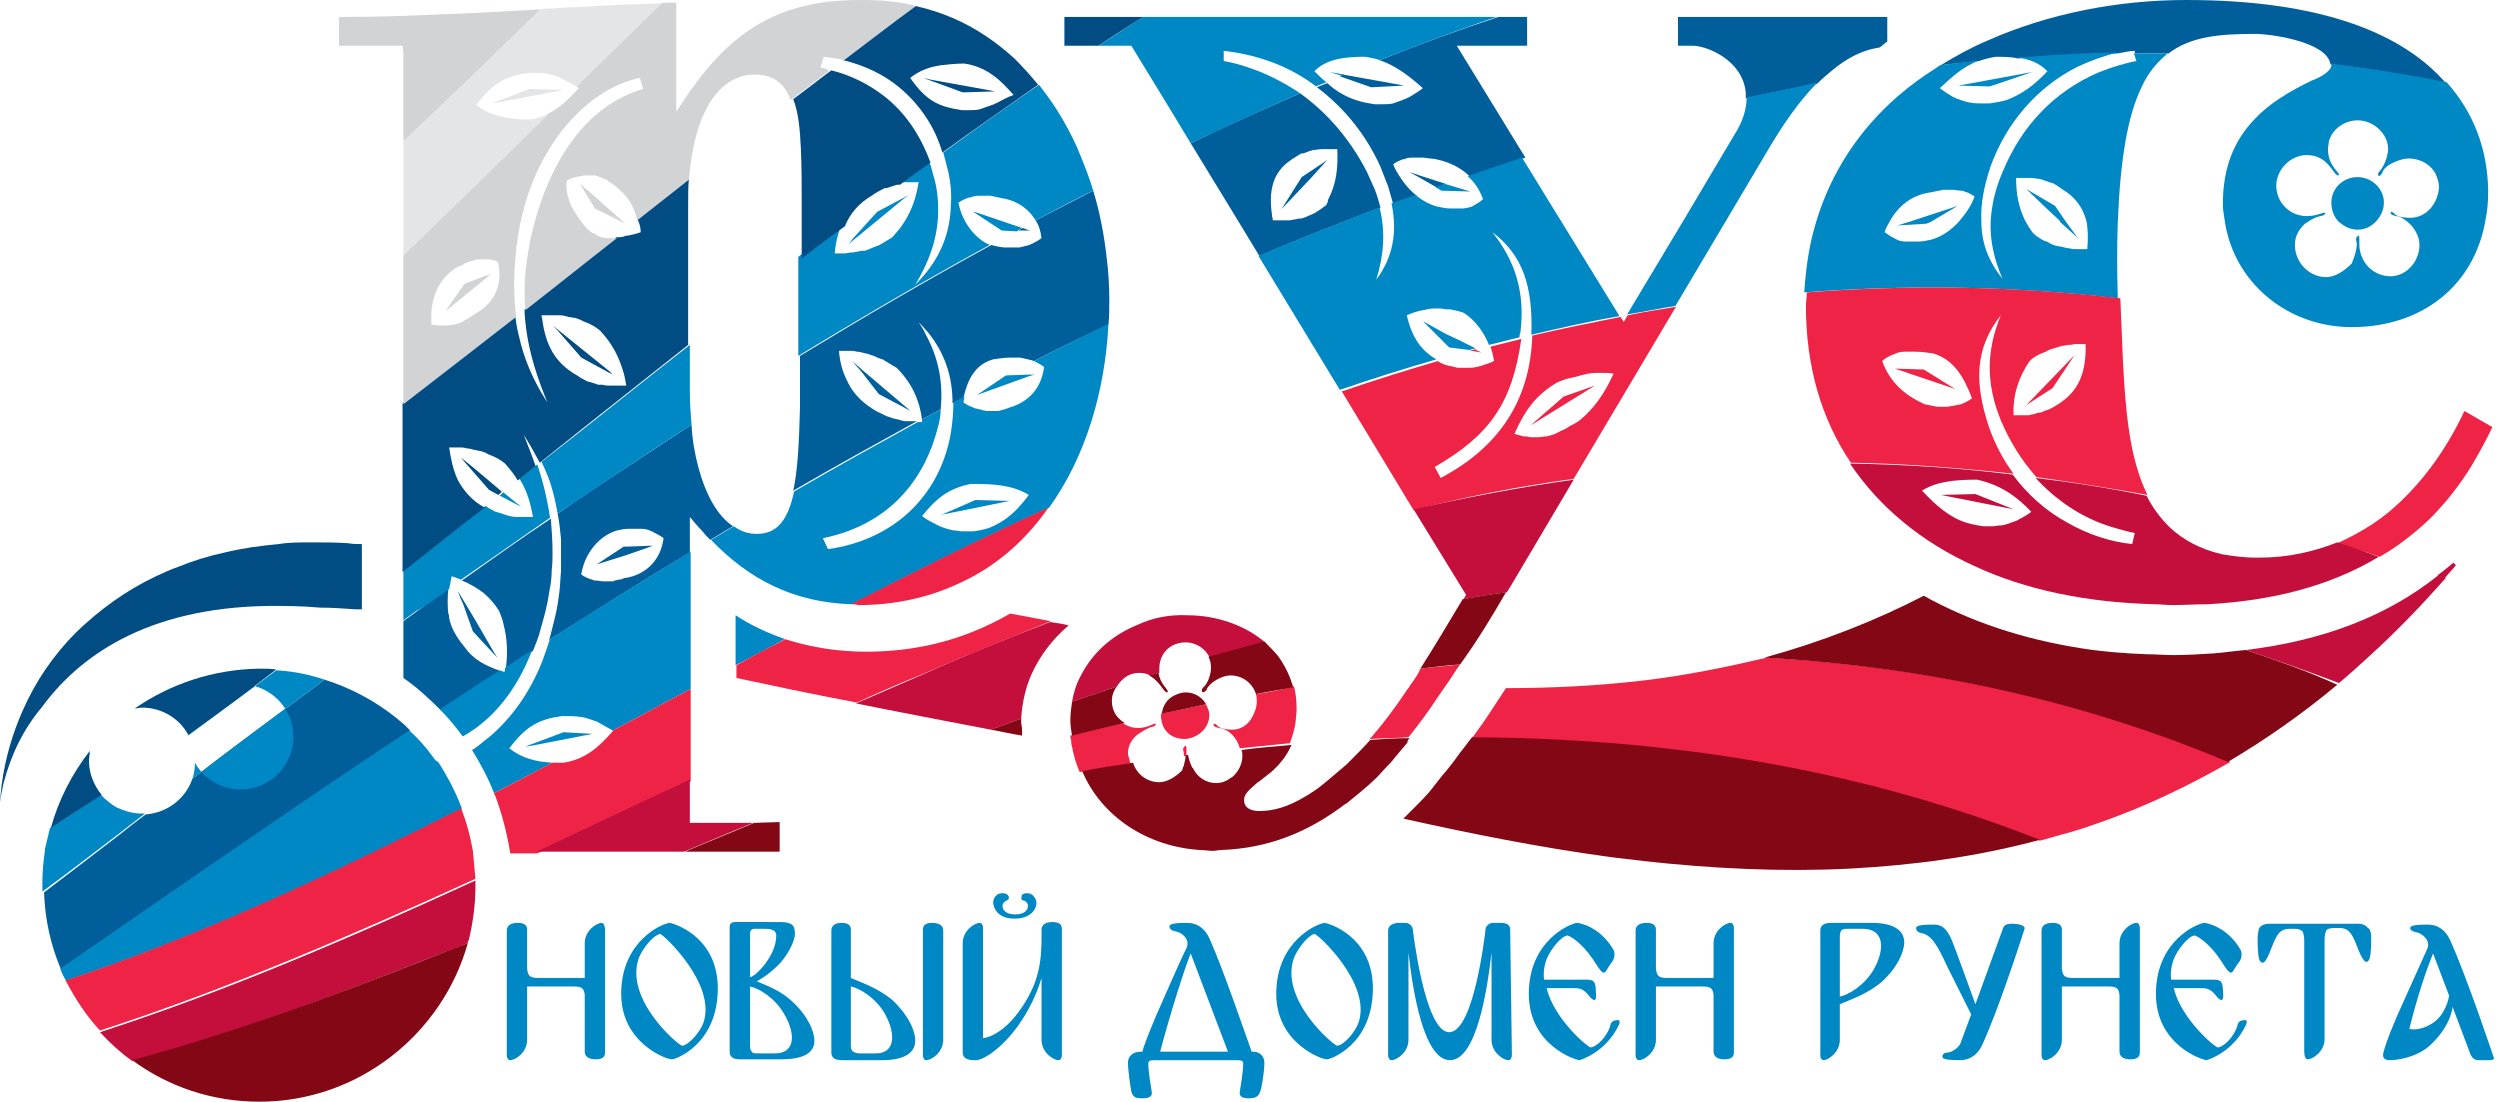 <svg baseProfile="basic" xmlns="http://www.w3.org/2000/svg" width="295" height="130" viewBox="0 0 295 130"><path fill="#0088C5" d="M71.4 124.2c0 .5-.3.8-1.1.8s-1.3-.3-1.3-.9v-6.7c-.1-1-.6-1-1.6-1h-5.2v6.3c0 1.5-1.4 2.4-2 2.4-.5 0-.4-.9-.4-.9v-14.4c0-.6.5-.9 1.3-.9s1.1.3 1.1.8v4.6c.1 1.1.6 1.1 1.6 1.1H69v-4.1c0-1.5 1.4-2.4 2-2.4.4 0 .4.9.4.9v14.4zM75.4 113c-1.8 4.9 4.7 10.4 5.1 10.4.8-.1 2.1-1.6 2.5-2.7 1.6-4.6-4.8-10.5-5.1-10.5-.9.2-2.1 1.8-2.5 2.8m-2.1 4.1c.1-6.1 4.8-8.1 5.7-8.2.3 0 5.8 1.5 5.7 7.9-.1 6.5-5 8.2-5.4 8.2-.4.1-6.1-1.8-6-7.9M92.5 119.6c-1.1-1.9-3-3-4-3.2v7c0 .4.1.6.3.8.1.1.4.1.8.1h1.7c2.5.1 2.7-2.2 1.2-4.7m-4-4.3c.6 0 3.1-2.5 3.1-4.9 0-.9-1.1-.8-2-.8H89c-.3 0-.5.2-.5.6v5.1zm7.6 7.5c0 1.5-1.4 2.2-3.9 2.2h-4.9c-.8 0-1.2-.3-1.2-.9v-14.7c0-.4.2-.6.7-.6H92c1.5 0 1.8.4 1.8 1.4 0 .6-.5 2-1.7 3.4-1.4 1.5-2.8 2.2-2.8 2.2 1.2.5 2.8 1.1 4.1 2.3 1.9 1.7 2.7 3.6 2.7 4.7M108.9 124.2s-.1.9.4.9c.6 0 2-.9 2-2.4v-12.9c0-.6-.5-.9-1.3-.9s-1.1.3-1.1.8v14.5zm-4.5-4.6c-1.1-1.9-3-3-4-3.2v7c0 .4.1.6.3.7.1.1.4.2.8.2h1.7c2.4.1 2.6-2.2 1.2-4.7m3.6 3.2c0 1.5-1.4 2.3-3.9 2.3h-4.8c-.8 0-1.2-.3-1.2-.9v-14.4c0-.6.5-.9 1.2-.9.8 0 1.1.3 1.1.8v5.7c1.4.6 3.2 1.2 4.9 2.6 1.9 1.8 2.7 3.6 2.7 4.8M117.2 106.5c0-.4.2-.8.6-1 .2-.1.4-.1.5-.1.1 0 .4 0 .6.2.2.2.2.5 0 .6l-.2.1c-.2.1-.4.3-.4.6s.2 1 1.5 1 1.5-.7 1.5-1c0-.3-.2-.5-.4-.6l-.3-.1c-.1 0-.1-.4 0-.6.2-.2.5-.2.6-.2.3 0 .6.1.8.4.2.2.3.5.3.8 0 .5-.5 1.8-2.6 1.8s-2.5-1.4-2.5-1.9m8.1 17.7s.1.9-.4.9c-.6 0-2-.9-2-2.4v-7.3c-.2.6-.8 2.8-2.6 5.4-2 2.9-4.3 4.3-5.1 4.3h-.3c-.8 0-1.3-.3-1.3-.9v-12.9c0-1.5 1.4-2.4 2-2.4.5 0 .4.9.4.9v12.7s2-.1 4.2-3.1c2.5-3.4 2.7-6.1 2.7-8.9v-.8c0-.6.5-.9 1.3-.9s1.1.3 1.1.8v14.6zM136.9 124.1h8l-4.4-11.6c-.8 2-2.5 7.4-3.6 11.6m12.3 1.3c0 .9-.3 3-.5 3.4-.2.7-.7.8-1.4.8-.8 0-1.1-.3-1-.8.1-.6.4-2.4.4-3.3 0-.3-.2-.4-.7-.4h-9.8c-.5 0-.7.1-.7.4 0 .9.3 2.7.4 3.3.1.5-.2.8-1 .8-.7 0-1.2 0-1.4-.8-.1-.4-.4-2.5-.4-3.4 0-.7.5-1.3 1.5-1.3h.2c.1-.5.6-1.8 1.6-4.2.5-1.1 3-6.9 3.6-8 .5-1.1-.6-1.9-1.3-2-.5-.1-.7-.3-.7-.6s.7-.4 2.1-.4c1 0 2 .5 2.6 1.8 1.7 3.8 4.3 11.5 5 13.4h.2c.8 0 1.3.6 1.3 1.3M152.7 113c-1.8 4.9 4.7 10.4 5.1 10.4.8-.1 2.1-1.6 2.5-2.7 1.6-4.6-4.8-10.5-5.2-10.5-.8.2-2 1.8-2.4 2.8m-2.1 4.1c.1-6.1 4.8-8.1 5.7-8.2.3 0 5.8 1.5 5.7 7.9-.1 6.5-5 8.2-5.4 8.2-.4.1-6.1-1.8-6-7.9M178.4 124.2s.1.9-.4.9c-.6 0-2-.9-2-2.4v-10.3c-.5 4.5-1.8 12.7-4.9 12.7-3.1 0-4.4-8.2-4.9-12.7v10.3c0 1.5-1.4 2.4-2 2.4-.5 0-.4-.9-.4-.9v-14.4c0-.5.4-.8 1.1-.9h1c.2 0 .7.2.8.7 0 0 1.4 12.2 4.3 12.2 3 0 4.3-12.2 4.3-12.2.1-.5.6-.7.8-.7h1c.8 0 1.1.3 1.1.8l.2 14.5zM191 121c-1.5 3.1-4.3 4-4.6 4.1-.5 0-6.1-1.8-6-8 .1-6.1 4.8-8.1 5.7-8.2.2 0 2.7.4 4.3 3.2 0 0 .3.6-.1 1.3-.4.5-.4.6-.8 1.2s-.9-.5-1.6-1.5c-1.3-1.9-2.8-2.8-3-2.7-.7.1-2 1.7-2.4 2.8-.3.8-.4 1.6-.3 2.4h5.1c.4 0 .7.1.8.3.1.1.2.5.2.8.1 1.2 0 1.3-.2 1.3-.1 0-.4-.2-.6-.5-.7-.9-1.2-.9-1.9-.9h-3.1c.9 3.7 4.9 7 5.2 7 .8-.1 1.9-1.3 2.3-2.5 0-.1.1-.7.7-.7.7-.2.3.6.3.6M204.6 124.2c0 .5-.3.8-1.1.8s-1.3-.3-1.3-.9v-6.7c-.1-1-.6-1-1.6-1h-5.2v6.3c0 1.5-1.4 2.4-2 2.4-.5 0-.4-.9-.4-.9v-14.4c0-.6.5-.9 1.3-.9s1.1.3 1.1.8v4.6c.1 1.1.6 1.1 1.6 1.1h5.2v-4.1c0-1.5 1.4-2.4 2-2.4.5 0 .4.9.4.9v14.4zM219.8 109.6h-1.6c-.4 0-.7 0-.8.1-.2.1-.3.4-.3.8v7.1c1-.2 2.9-1.3 4-3.2 1.4-2.5 1.2-4.8-1.3-4.8m4.9 1.6c0 1.1-.8 3-2.7 4.7-1.7 1.4-3.5 2-4.9 2.6v4.2c0 1.5-1.4 2.4-1.9 2.4s-.4-.8-.4-.8v-14.5c0-.6.4-.9 1.3-.9h4.8c2.4 0 3.8.8 3.8 2.3M238.9 109.6c-.6 1.9-3.2 9.8-5 13.7-.6 1.3-1.6 1.8-2.6 1.8-1.4 0-2.1-.1-2.1-.4 0-.3.2-.5.7-.5.5-.1 1.1-.5 1.4-1 .1-.3 1.3-3.5 1.3-3.5l-2.8-5.6c-1.2-2.6-1.9-3.8-3.1-4-.5-.1-.6-.4-.6-.6 0-.3.7-.4 2.1-.4 1 0 1.5.5 2.1 1.8.2.4 2.8 7.6 2.8 7.6l3.2-8.8c.1-.4.3-.7 1.1-.7s1.6.2 1.5.6M252.5 124.2c0 .5-.3.8-1.1.8s-1.3-.3-1.3-.9v-6.7c-.1-1-.6-1-1.6-1h-5.2v6.3c0 1.5-1.4 2.4-2 2.4-.5 0-.4-.9-.4-.9v-14.4c0-.6.5-.9 1.3-.9s1.1.3 1.1.8v4.6c.1 1.1.6 1.1 1.6 1.1h5.2v-4.1c0-1.5 1.4-2.4 2-2.4.5 0 .4.9.4.9v14.4zM265 121c-1.5 3.1-4.3 4-4.6 4.1-.5 0-6.1-1.8-6-8 .1-6.1 4.8-8.1 5.7-8.2.2 0 2.7.4 4.3 3.2 0 0 .3.6-.1 1.3-.4.5-.4.6-.8 1.2s-.9-.5-1.6-1.5c-1.3-1.9-2.8-2.8-3-2.7-.7.1-2 1.7-2.4 2.8-.3.8-.4 1.6-.3 2.4h5.1c.4 0 .7.1.8.3.1.1.2.5.2.8.1 1.2 0 1.3-.2 1.3-.1 0-.4-.2-.6-.5-.7-.9-1.2-.9-1.9-.9h-3.1c.9 3.7 4.9 7 5.2 7 .8-.1 1.9-1.3 2.3-2.5 0-.1.1-.7.7-.7.7-.2.3.6.3.6M279.8 110.7c0 2.3-.2 2.8-.6 2.8-.2 0-.6-.6-.9-1.4-.7-1.8-1-2.6-2.3-2.6h-.5c-.5 0-.9.1-1 .3-.1.2-.2.6-.2 1.1v11.7c0 1.5-1.4 2.4-2 2.4-.4 0-.4-.9-.4-.9V111c0-.5-.1-.9-.2-1.1-.2-.2-.5-.3-1-.3h-.5c-1.3 0-1.6.8-2.3 2.6-.3.7-.6 1.4-.9 1.4-.4 0-.6-.5-.6-2.8 0-.6.1-1.1.2-1.3.2-.3.6-.5 1.2-.5h10.4c.6 0 1 .2 1.2.5.3.1.4.6.4 1.2M287.1 112.5c-.8 2-1.8 4.9-2.8 8.9 0 0 1.1.4 2.8-.7 1.6-1.1 1.9-3.2 1.9-3.2l-1.9-5zm6.7 12.6h-1.4c-.4 0-.8-.3-1-1l-2-5.3s-.1 2.1-2.5 4.4c-1.6 1.6-4.1 1.9-4.9 1.9-.5 0-.8-.2-.8-.6 0-.4.5-1.9 1.6-4.5.5-1.1 3.1-6.9 3.6-8 .5-1-.6-1.9-1.3-2-.5-.1-.7-.3-.7-.5 0-.3.7-.4 2.1-.4 1 0 2 .5 2.6 1.8 2 4.4 5.2 14 5.2 14 0 .1-.2.2-.5.2"/><path fill="#005F9B" d="M121.7 27.3l-.5-.2-.5-.2c-.2.1-.4.2-.5.3h1.1l.4.1zM156.5 24.2c-.4.3-.8.6-1.3.9-.1.1-.3.1-.4.2-.3.1-.6.3-1 .4-.2.1-.4.1-.6.1-.3.1-.6.1-1 .2h-2c0-.2-.1-.4-.1-.6-.4-2.8 0-5 2.2-6.5.4-.3.8-.5 1.1-.7.1-.1.2-.1.4-.1.3-.1.5-.2.8-.3.1 0 .3-.1.4-.1.3 0 .6-.1.9-.1h1.9c.1 2.2-.1 4.1-1.1 6 0 .2-.1.4-.2.6m4.8-3.9c-2-3.9-4.7-7-7.9-9.3-4.3 1.9-8.6 3.8-12.9 5.9l5.8 9.5 2.3 3.8c4.7-2 9.5-3.9 14.3-5.7-.2-.7-.4-1.5-.7-2.2-.3-.7-.6-1.3-.9-2M198 5.4h1.8c1.5 0 5.8 1.6 6.2 5.5v.7c2.8-.6 5.6-1.2 8.4-1.7.6-.6 1.2-1.1 1.8-1.6 1.8-1.5 3.6-2.4 5.6-2.7.3-.2.6-.5.9-.7V2H198v3.4zM258 0c-8.1 0-16.3 1.6-23.5 4.8-1.9.8-3.7 1.8-5.5 2.9 1.5-.2 3-.3 4.5-.5.6-.2 1.3-.4 2-.5.9 0 1.8 0 2.6.2.9-.1 1.8-.1 2.6-.2 3.1-.2 6.1-.3 9.2-.4.7-.1 1.3-.3 2-.3v.3h4c2.6-2 6-2.3 10.2-2.3 1.8 0 8.5.9 8.9 3.6 4.5.5 9.1 1.3 13.6 2.2C283.7 4.1 274.2 0 258 0M165.7 10.1l-7.2-1.3c-.1 0-.2.1-.4.2l3.7 1.3 3.9-.2zM166.3 20.3l1.1.6 2.1 1.2c.4-.1.8-.3 1.1-.4l-2.8-.9-1.5-.5z"/><path fill="#005F9B" d="M151.2 24.7l1.8-1.9 1.7-1.8 1.9-2.1-3 2zM162.8 7.1c2 .7 3.5 1.9 5.1 3.3-.5.4-1 .7-1.5 1-.1.1-.3.1-.4.2-.5.2-1 .4-1.6.6-.4.1-.8.1-1.2.1h-1c-.6-.1-1.3-.2-1.9-.4-1.4-.4-2.6-1.1-3.7-2.1-.4.2-.8.3-1.2.5 3.2 2.4 5.8 5.6 7.5 9.4.3.8.6 1.5.9 2.3l.6 2.1c.9-.4 1.9-.7 2.8-1-.6-.4-1.1-1-1.5-1.5-.5-.7-1-1.4-1.3-2.2.3-.3.7-.4 1.1-.6.1 0 .3 0 .4-.1.3-.1.5-.1.8-.1h1.3c.5.1 1 .1 1.5.2.9.2 1.8.5 2.6 1 .5.3.9.6 1.3 1 2.2-.7 4.4-1.5 6.6-2.2l-.5-.8-7.6-12.4h8.3V2h-3.4c-4.9 1.6-9.5 3.3-14 5.1M54.7 71.4l.6 1.7.5 1.4 2.5 2.7.4.4-.4-.6-2.2-3.8-1.2-2-.6-1-.3-.5.3.8zM129 22.5c-2.3 1.2-4.5 2.3-6.8 3.5.4.6.6 1.3.7 2.1-.4.3-.8.5-1.2.7-.1 0-.2.1-.2.1l-1.2.3H118.6c-.4 0-.8-.1-1.3-.2-.1 0-.2-.1-.3-.1-7.7 4.2-15.2 8.6-22.6 13.1v6c-.1 4.4-.3 7.7-.8 9.9 4.8-2.8 9.7-5.5 14.6-8.2H106.9c-.3 0-.6-.1-.9-.2-.2 0-.3-.1-.5-.1l-.9-.3c-.1-.1-.3-.1-.4-.2-.4-.2-.9-.4-1.3-.7-1.4-.9-2.4-2-3-3.4-.5-1-.8-2.1-.9-3.4h1.3c.3 0 .5 0 .8.1.3 0 .7.1 1 .2.2 0 .4.1.7.2.4.1.7.3 1 .4.1 0 .2.1.3.1.1 0 .1 0 .2.1l1.5.9c1.8 1.8 2.7 3.8 3 6.1.7-.4 1.5-.8 2.2-1.2.3-3.1-.2-6-1.8-8.9-.2-.5-.5-.9-.8-1.4.4.4.7.8 1.1 1.2 2 2.5 2.9 5.2 2.9 8.4.4-.2.9-.5 1.3-.7.5-2.2 1.4-3.9 3.5-4.5.7-.1 1.3-.2 2-.2h1.2c.4.1.9.2 1.3.3.1 0 .2.1.3.1 2.9-1.5 5.9-2.9 8.8-4.3.1-1 .1-1.9.1-2.9 0-1.6-.1-3.3-.3-4.9-.3-2.7-.8-5.4-1.6-8"/><path fill="#005F9B" d="M100.9 42.9l-.3-.3.3.4.7.8 2.1 2.7 3.2 1.7.5.3-.3-.3-5.3-4.5z"/><g fill="#005F9B"><path d="M54.7 76.2c-.9-1.1-1.5-2.2-1.7-3.3 0-.2 0-.3-.1-.5-.1-.9-.1-1.9 0-2.9-1.3.9-2.6 1.8-3.8 2.7-.5.4-1 .7-1.5 1.1V80c1.6 1.1 3 2.4 4.4 3.8 2.3-1.5 4.7-3.1 7.1-4.6-1.9-.7-3.2-1.3-4.4-3M65.2 65.2c0-1.4-.1-2.7-.2-4-3.6 2.4-7.1 4.9-10.5 7.3 1 .4 1.8.9 2.6 1.5.7.6 1.3 1.3 1.8 2.1.2.5.4 1 .5 1.5.5 1.9.5 3.5.3 5.3 1.1-.7 2.1-1.4 3.2-2.1.3-.8.7-1.7.9-2.6.4-1.4.8-2.8 1-4.3.2-.9.3-1.8.3-2.6.1-.8.1-1.5.1-2.1M39.2 80.5l-.9-.3c-1.8 1.3-3.6 2.7-5.4 4-3.5 2.6-6.9 5.1-10.2 7.7-.8 2.3-2.9 4-5.5 4.2-1.1.8-2.1 1.6-3.1 2.4-3 2.3-6 4.6-8.9 6.8.1 3.2.8 6.3 2 9.1.1 0 .1-.1.2-.2 12.6-8.7 26.4-18.3 41-28l-.7-.7c-2.5-2.2-5.4-3.9-8.5-5M73.8 68.2c-.1 0-.2 0-.3.1-.3.1-.6.1-.9.2-.1 0-.2 0-.2.1H71.2c-.3 0-.6-.1-.9-.1-.1 0-.3 0-.4-.1-.4-.1-.9-.3-1.3-.6v-.1c.4-2.4 2.1-4.5 4.2-5.1.4-.1.9-.2 1.3-.2H75.7c.4 0 .8.1 1.2.3.1 0 .2.1.2.1.4.2.8.4 1.2.7-.3 2.5-2 4.3-4.5 4.7m8.6-13.1c-.4-1.5-.7-3.1-.8-5C76.3 53.6 71 57 65.8 60.6c.2 1 .3 2 .4 3v3.8c-.1 1-.1 2.1-.3 3.2-.1.9-.3 1.8-.5 2.6l-.3 1.2c-.1.4-.2.8-.3 1.1 5.4-3.4 10.9-6.9 16.6-10.3V61c.5.6 1 1.2 1.5 1.7.3.4.6.7.9 1 .9-.5 1.8-1.1 2.7-1.6-1.8-1.2-3.2-3.6-4.1-7"/></g><path fill="#005F9B" d="M74.1 64.5h-.5l-3.2 2.1-.1.1.1-.1 3.5-1.1 2.6-.9.5-.2h-.4z"/><path fill="#0088C5" d="M246.3 29.4H245c-.3 0-.5 0-.8-.1-.3 0-.6-.1-1-.2-.2 0-.4-.1-.6-.1-.3-.1-.6-.2-.9-.4-.1-.1-.3-.1-.5-.2-.4-.2-.9-.5-1.3-.9-.4-.5-.6-.9-.9-1.4-.8-1.6-1.1-3.2-1.1-5.1H239.7c.3 0 .6.1.9.1.1 0 .3.1.4.1.3.1.5.2.8.3.1 0 .2.1.4.1.4.2.7.4 1.1.7 1.7 1 2.5 2.3 2.9 3.8.2 1 .2 2.1.1 3.3m-15.2-3.2c-.9 1-2.1 1.8-3.3 2.1-.5.1-.9.2-1.4.2H224.8c-.4 0-.8-.1-1.1-.3-.1 0-.1-.1-.2-.1-.4-.2-.7-.4-1.1-.7.1-.5.4-.9.6-1.3 1-1.8 2.6-3.1 4.8-3.4l1.5-.3H230.5c.3 0 .6.1.9.1.1 0 .3 0 .4.1.4.1.8.3 1.2.6-.4 1.1-1.1 2.1-1.9 3m21-19c-1.6.3-3.1.8-4.6 1.4-5 2.2-8.9 6.1-11.2 11.7-.9 2.1-1.3 4-1.4 5.8-.1 2.3.4 4.5 1.4 6.8-1.7-2.1-2.5-4.3-2.5-6.8-.1-2 .3-4.1 1.1-6.5 1.9-5.2 5.5-9.3 10.2-11.7 1.5-.7 3.1-1.3 4.8-1.7-3.1 0-6.1.2-9.2.4-.9.1-1.8.1-2.6.2 1.4.2 2.5.6 3.5 1.6-1.6 1.7-3 2.7-4.8 3.4-.7.2-1.3.3-2 .4h-1.1c-.4 0-.8 0-1.2-.1h-.1c-.5-.1-1.1-.3-1.6-.5-.1-.1-.3-.1-.4-.2-.5-.3-1-.6-1.5-1 1.4-1.3 2.7-2.5 4.5-3.2-1.5.1-3 .3-4.5.5-.1.1-.3.2-.4.3-1.6 1-3.1 2.1-4.5 3.3-4.5 3.9-7.9 8.9-9.7 14.9-.8 2.6-1.2 5.3-1.4 8.3 11.9-.9 24.3-.8 37 .7-.1-3.3-.1-6.3 0-9 .3-7.6 1.2-12.6 2.8-15.9.8-1.8 1.9-3 3.1-4h-4l.3.9z"/><path fill="#0088C5" d="M223.9 26.6l3.4-.2.5-.2 3.2-1.9-5.8 1.9z"/><g fill="#0088C5"><path d="M86.8 75v3.5c1.9-1 3.9-2 5.8-3.1-2-.7-4-1.6-5.8-2.8V75zM278.2 20.9c-1.8 0-3.1 1.4-3.1 3 0 .9.3 1.7.9 2.3.6.5 1.3.9 2.2.9.8 0 1.5-.3 2.1-.9.6-.6 1-1.4 1-2.3 0-1.6-1.4-3-3.1-3"/></g><path fill="#0088C5" d="M239.8 8.5l-8.7 1.6 3.7.1z"/><g fill="#0088C5"><path d="M51 89.2c-.8-1.1-1.7-2.1-2.7-3-14.6 9.7-28.4 19.3-41 28-.1.1-.1.1-.2.1.2.5.4 1 .7 1.4 15.5-5.1 31-12.3 46.7-20.3-.7-1.9-1.7-3.8-2.8-5.5-.3-.1-.5-.4-.7-.7M284.4 25.7c-.6 0-1.4-.1-1.8-.4 0-.1-.3-.3-.4-.3-.1 0-.1 0-.1.1 0 .3.4.3.6.4.5 0 .9.3 1.3.6.9.7 1.5 1.8 1.5 2.8 0 2-1.6 3.7-3.4 3.7-2.1 0-3.7-1.7-3.7-3.8v-.6c0-.1 0-.4-.1-.4s-.3.3-.3.4c0 .1.1.4.1.6 0 .7-.3 1.6-.6 2.3-.9.9-2 1.6-3 1.6-2 0-3.7-1.7-3.7-3.8 0-1 .4-1.8 1.3-2.6.1 0 .2-.1.2-.1.4-.3 1-.6 1.5-.7.1 0 .6-.1.6-.4h-.1c-.3 0-1 .4-2.1.4-2 0-3.6-1.6-3.6-3.6 0-1.8 1.6-3.6 3.6-3.6 2.6 0 3.1 2.4 3.7 2.4 0 0 .1 0 .1-.1 0-.3-1.3-1.1-1.3-3 0-.3.1-.6.1-.9.4-1.5 1.9-2.5 3.4-2.5 1.9 0 3.6 1.6 3.6 3.4 0 .3-.1.7-.2 1.1-.2.6-.5 1.2-.8 1.5-.1.1-.3.3-.1.6.1 0 .4-.3.4-.4.2-.6.8-1 1.5-1.3.5-.2 1.1-.4 1.6-.4 1.4 0 2.6.7 3.2 1.8.2.5.4 1 .4 1.6-.1 1.8-1.4 3.6-3.4 3.6m9.2-3.4c-.1-4.4-1.5-8.8-4.9-12.6-4.5-.9-9.1-1.6-13.6-2.2v.2c0 .8-1.7 1.6-2.3 1.8-2.7 1.3-5 2.7-6.7 4.5-2.4 2.5-3.8 5.6-3.8 10.1 0 .6.1 1.2.2 1.8 1 7.4 7.4 12.7 15 12.7 8.3 0 14.5-4.9 15.8-12.7.2-1 .3-2 .3-3.1v-.5"/></g><path fill="#0088C5" d="M242.5 24.3l-3.4-2 2.5 2.4L243 26l.1.2 2.1 1.9-1.4-1.9z"/><g fill="#0088C5"><path d="M64 78c-1.5 3.8-3.7 6.8-6.3 9-.7.5-1.3 1.1-2 1.5 1 1.6 1.9 3.3 2.6 5.1l6.9-3.6c-1.9-.1-3.6-.5-5.1-1.7 1.3-1.7 2.4-2.8 4.3-3.4.6-.2 1.2-.3 1.9-.4h.4c.6 0 1.2 0 1.8.1h.1c.6.1 1.1.3 1.7.5.2.1.3.1.4.2.5.3 1.1.6 1.6.9 3.1-1.6 6.1-3.3 9.2-4.9V65.1c-5.6 3.4-11.1 6.8-16.6 10.3-.3.9-.6 1.8-.9 2.6"/><path d="M62.8 76.7c-1.1.7-2.2 1.4-3.2 2.1 0 .2 0 .3-.1.5-.2-.1-.3-.1-.5-.2-2.4 1.5-4.8 3.1-7.1 4.6 1 1 1.9 2.1 2.7 3.2 3.6-2 6.4-5.5 8.2-10.2M173.5 22.6l-3-.9c-.4.1-.8.3-1.1.4l.7.4 3.4.1zM206.1 11.5c0 1.3-.4 2.8-1.5 4.5l-6 10.1-4.8 8-1.8 3c1.9-.3 3.8-.7 5.7-1l6-10.1 4.8-8.1c1.7-2.9 3.7-5.9 6-8.2-2.8.7-5.6 1.2-8.4 1.8M116.7 62.3c-.6.2-1.2.3-1.8.4h-1.1c-.3 0-.6 0-1-.1h-.2c-.6-.1-1.2-.3-1.7-.5-.1-.1-.3-.1-.4-.2-.6-.3-1.2-.6-1.7-1 1.6-2 3.1-3.3 5.8-3.8 2.6 0 4.8.1 6.8 1.3-1.4 1.9-2.7 3.1-4.7 3.9m5.3-19.7c.4.2.8.4 1.2.7-.3 2.4-1.7 4.1-4.1 4.8-.5.2-.9.3-1.3.4h-1.1c-.4 0-.8-.1-1.1-.2-.2 0-.3-.1-.5-.1-.5-.2-1-.4-1.4-.7 0-.3.1-.5.1-.7-.4.2-.9.5-1.3.7 0 1.1-.1 2.3-.3 3.6-1.3 7.4-6.7 12.6-14.5 13.7l-.6-1.3c7-1.4 11.8-6 13.6-13.2.2-.7.3-1.4.3-2-.7.4-1.5.8-2.2 1.2v.3H107.6h.7c-4.9 2.7-9.8 5.4-14.6 8.2-.8 3.8-2.3 5-4.4 5-1 0-1.9-.3-2.7-.9-.9.5-1.8 1.1-2.7 1.6 4.5 4.7 9.8 7.4 16.6 7.6 7.6-3.9 15.4-7.8 23.3-11.4 4.3-6 6.6-13.7 7-21.7-2.9 1.5-5.9 2.9-8.8 4.4M170.6 39.4l-2.7-1.5L171 41l2.4.3c.2-.1.5-.1.7-.2l-2-1-1.5-.7z"/></g><path fill="#0088C5" d="M115.3 46.6l6.1-2.2.7-.2h-.6l-2.8.1-3.4 2.3zM66.5 86.4l-4 1.5-.5.2.7-.1 7.2-1.4h.4-.3zM173.2 20.8c.8.7 1.4 1.6 1.8 2.7-.3.3-.7.5-1 .7-.1 0-.1.1-.2.1-.3.2-.7.2-1.1.3h-1.6c-.4 0-.9-.1-1.4-.2-.9-.2-1.8-.7-2.7-1.4-.9.3-1.9.7-2.8 1 .7 3.4.2 6.3-1.8 9 .9-2.9 1.1-5.6.4-8.5-4.8 1.8-9.5 3.7-14.3 5.7l9.6 15.8c3.8-1.3 7.6-2.5 11.4-3.6-1.8-1-2.9-2.6-3.5-5.2.7-.3 1.3-.5 1.9-.6.2 0 .4-.1.5-.1.4-.1.8-.1 1.2-.1.3 0 .6 0 1 .1h.5c.5.1 1 .2 1.6.4 1.4.9 2.4 2.3 3 3.8l3.6-.9c0-.2 0-.3.1-.5.6-4.8-.6-8.5-3.3-11.9 3.6 2.7 4.8 6.4 4.6 12.1 3.4-.8 6.9-1.6 10.4-2.2l-11.5-18.7c-2 .7-4.2 1.4-6.4 2.2M110.9 60.8l.4-.1 7.4-1.5.5-.1h-.4l-3.7-.1-3.9 1.7zM106.7 23.4l.5-.4-.5.3-3.2 1.7-2.9 3.2-.5.7.4-.4zM53 69.5l.3-1.5c.4.1.8.3 1.1.4 3.5-2.4 7-4.9 10.5-7.3-.3-2.1-.8-4.2-1.5-6.3-.7.6-1.4 1.1-2.1 1.7.9 1.4 1.3 2.9 1.6 4.5H61.1c-.3 0-.6 0-.9-.1-.2 0-.3-.1-.4-.1l-.9-.3c-.1 0-.3-.1-.4-.1-.4-.2-.8-.4-1.2-.7-3.2 2.6-6.5 5.1-9.7 7.6v5.9c.5-.4 1-.7 1.5-1.1 1.3-.7 2.6-1.7 3.9-2.6"/><path fill="#0088C5" d="M61.5 59.8l-.5-.4-1.6-1.3c-.1.1-.3.2-.4.4l2.1 1.1.4.2zM81.4 40.7c-5.9 4.6-11.7 9.3-17.5 13.8.2.4.3.7.5 1.1.7 1.6 1.1 3.3 1.4 5 5.2-3.5 10.4-7 15.8-10.5-.1-1.2-.2-2.5-.2-3.9v-5.5zM120.6 26.9L115 25h-.1l.1.1 3.2 2.1 1.8.1c.3-.2.4-.3.6-.4"/><path fill="#0088C5" d="M113.1 23.9c.5-.3.9-.5 1.3-.6.2 0 .3-.1.4-.1.3-.1.6-.1.9-.1H116.9c.4.1.9.2 1.4.3 1.8.3 3.1 1.3 3.9 2.6 2.3-1.2 4.5-2.4 6.8-3.5-.5-1.7-1.2-3.4-1.9-5.1-1-2.2-2.2-4.3-3.6-6.2l-.9-1.2c-3.8 2.6-7.6 5.3-11.3 8 .2.7.4 1.5.6 2.3.3 1.4.4 2.7.3 3.9-.1 3.6-1.4 6.6-4.2 9.4 1.8-3 2.7-5.8 2.7-8.8 0-1.2-.1-2.5-.5-3.9-.2-.6-.3-1.3-.6-1.9-1.2.9-2.4 1.7-3.6 2.6.2 0 .4-.1.6-.1H108.4c-.3 1.8-.8 3.4-1.9 5-.3.5-.8 1-1.2 1.5l-1.5.9c-.2.1-.3.1-.5.2-.3.1-.7.3-1 .4-.2.1-.4.1-.7.1-.3.1-.6.1-1 .2-.2 0-.5 0-.8.1h-1.3c.1-1.3.4-2.4.8-3.4-1.7 1.3-3.4 2.5-5.1 3.8V42c7.4-4.5 14.9-8.9 22.6-13.1-1.7-.7-3.3-2.7-3.7-5M147.7 8.1c-1.1-.4-2.2-.7-3.3-.9V6c1.8.2 3.6.6 5.3 1.2 2 .7 3.9 1.7 5.6 3 .4-.2.8-.3 1.2-.5-.5-.4-.9-.8-1.4-1.3 1.4-1.4 3.4-1.7 6-1.7.6.1 1.2.2 1.7.4 4.6-1.8 9.1-3.5 13.8-5.1h-41.7c-1.8 1.1-3.5 2.3-5.3 3.4h3.9l4.4 7.2 2.6 4.3c4.3-2 8.6-4 12.9-5.9-1.8-1.2-3.7-2.2-5.7-2.9M23 90c0 .7-.1 1.3-.3 1.9 3.3-2.5 6.7-5.1 10.2-7.7 1.8-1.3 3.6-2.7 5.4-4-1.8-.6-3.7-1-5.7-1.1-3.5 2.6-7 5.2-10.4 7.7A6.207 6.207 0 1 1 23 90"/><path fill="#0088C5" d="M158.6 8.8l-1.7-.3 1.3.4c.1 0 .2 0 .4-.1M17.1 96h-.4c-1 0-2-.3-2.9-.7-.7-.4-1.3-.9-1.9-1.5-2 1.3-4 2.7-6 3.9-.2.8-.4 1.7-.6 2.5v.2c-.2 1.3-.3 2.6-.3 3.9v.9c3-2.2 6-4.5 9-6.8 1-.8 2.1-1.6 3.1-2.4"/><path fill="#004C83" d="M41.1 64.1c-1.5-.1-3-.1-4.4-.1-1.3 0-2.6 0-3.8.2-2.2.2-4.4.5-6.4 1-1.9.4-3.8 1-5.5 1.7-.9.3-1.7.7-2.6 1.1-3.6 1.7-6.7 4-9.4 6.6-2.7 2.7-4.8 5.8-6.3 9.2C1.5 86.5.6 89.5.2 92.6c-.1.9-.2 1.8-.3 2.8.1-1 .3-2 .5-2.9.9-3.5 2.4-6.5 4.5-9 4.3-5.9 12.2-11.8 26.8-12 1.9 0 3.9 0 6.1.2 1.3 0 2.7.1 4.2.2h.7V64.2h-.1c-.5 0-1 0-1.5-.1M109.8 9.4l-.8-.2.5.2 4.1 1.5 3.4-.1h.4l-.4-.1z"/><g fill="#004C83"><path d="M117.7 12.1c-.1.1-.3.1-.4.2-.6.2-1.1.4-1.7.6-.4.1-.8.1-1.2.1h-.9c-.6-.1-1.2-.2-1.9-.4-1.7-.5-2.8-1.5-3.9-3-.1-.1-.2-.3-.3-.4 1.1-.9 2.3-1.3 3.6-1.5.9-.1 1.8-.2 2.8-.2 2.7.4 4.3 2 5.8 3.7-.8.3-1.3.6-1.9.9m-1.3-7.8c-2.5-1.7-5.3-2.9-8.4-3.6-2.8 2.1-5.7 4.2-8.5 6.4 2.5.6 4.8 1.7 6.6 3.2 2.4 2 4.2 4.6 5.1 7.7 3.7-2.7 7.5-5.3 11.3-8-.9-1.1-1.8-2.1-2.8-3.1-1-.9-2.1-1.8-3.3-2.6"/><path d="M104.4 11.4c-1.8-1.4-3.9-2.5-6.3-3.1-1.5 1.1-3 2.3-4.5 3.4.6 1.5.8 3.5.9 5.8.1 2 .1 4.2.1 6.5v6.5c1.7-1.3 3.4-2.6 5.1-3.8.6-1.5 1.6-2.7 3.3-3.7.4-.3.8-.5 1.2-.7.1-.1.3-.1.4-.1l.9-.3c.1 0 .3-.1.4-.1h.3c1.2-.9 2.4-1.8 3.6-2.6-1.2-3.3-3-5.9-5.4-7.8"/></g><path fill="#004C83" d="M65.7 38.8l-.5-.4.6.6 2.8 3.2 3.3 1.8.4.2-.4-.4z"/><g><path fill="#004C83" d="M54.9 54.4l-.5-.4.5.6.7.8 2.1 2.4 1.1.6c.1-.1.3-.2.4-.4L56 55.3l-1.1-.9zM125.6 2v3.4h4c1.7-1.1 3.5-2.3 5.3-3.4h-9.3zM15.9 83.6c.3 0 .6-.1.9-.1 2.3 0 4.4 1.3 5.4 3.2 3.5-2.5 6.9-5 10.4-7.7-.7-.1-1.3-.1-2-.1-5.5.1-10.5 1.8-14.7 4.7M10.6 88.6c-2.1 2.7-3.7 5.8-4.6 9.1l6-3.9c-.9-1.1-1.5-2.5-1.5-4 0-.4.1-.8.1-1.2"/><path fill="#004C83" d="M72.6 45.5H72c-.3 0-.6 0-.9-.1h-.5l-.9-.3c-.1 0-.3-.1-.4-.1-.4-.2-.8-.4-1.2-.7-2.7-1.5-3.7-3.7-4.1-6.5 0-.2-.1-.4-.1-.6h2.2c.3 0 .7.1 1 .2.2 0 .4.1.7.1.3.1.7.2 1 .4.2.1.3.1.5.2.5.2 1 .5 1.5.9 1.5 1.6 2.2 3.1 2.7 4.7.2.6.3 1.2.4 1.8h-1.3m3-18.1c-.5.2-1 .3-1.5.4h-.2c-.4.2-.8.2-1.2.2-3.6 2.9-7.2 5.7-10.8 8.5 0 .8.1 1.6.2 2.4.4 2.9 1.3 5.7 2.5 8.6-1.7-2.6-2.8-5.2-3.4-8-.2-.7-.3-1.5-.4-2.2-4.5 3.5-8.9 6.9-13.3 10.3V67.5c3.2-2.5 6.4-5.1 9.7-7.6-1.5-.8-2.5-2-3.2-3.3-.5-1.1-.8-2.4-1-3.8h1.3c.2 0 .5 0 .7.1.3 0 .7.1 1 .2.2 0 .4.1.6.1.4.1.7.2 1 .4.2.1.3.1.5.2.5.2 1 .5 1.5.9.6.7 1.1 1.3 1.5 2 .7-.6 1.4-1.1 2.1-1.7-.4-1.2-.9-2.4-1.4-3.7.7 1.1 1.3 2.2 1.9 3.3 5.7-4.6 11.6-9.2 17.5-13.9V24c0-1 0-2 .1-3-2 1.6-4.1 3.2-6.1 4.8.3.6.4 1.1.4 1.6"/><path fill="#EE2346" d="M287.7 68l.9.3-.9-.3M183.8 45.1c.5-.2 1-.4 1.5-.5.2 0 .3-.1.5-.1.4-.1.7-.2 1.1-.3.2 0 .3-.1.5-.1.4-.1.8-.1 1.2-.1h.3c.5 0 1 0 1.5.1-1.1 2.4-2.3 4.1-4 5.5-.4.3-.8.5-1.2.7-.1.1-.2.1-.3.2-.3.2-.7.3-1 .5-.1 0-.2.1-.2.1-.4.2-.8.3-1.2.4h-.3c-.3.1-.7.1-1 .1h-.3c-.2 0-.5 0-.7-.1h-.4c-.4-.1-.7-.2-1.1-.3 1.2-2.7 2.5-4.6 5.1-6.1m1.9 11.4l8.2-13.8 3.8-6.4.1-.1c-1.9.3-3.8.6-5.7 1l-.1.1-.4.7-.3-.5-.1-.1c-3.5.7-7 1.4-10.4 2.2V39.9c-.3 6.8-3.4 12.6-10.8 16.5l-.7-1.3c6.4-3.7 9.1-7.4 10.2-15V40l-3.6.9v.1c.2.5.3 1.1.4 1.6-.6.3-1.1.4-1.6.6-.2 0-.3.1-.5.1-.3.1-.7.1-1 .1H172c-.4-.1-.8-.2-1.3-.3-.3-.1-.6-.2-.9-.4-.1 0-.1-.1-.1-.1-3.8 1.1-7.6 2.3-11.4 3.6l.1.1 8.4 13.9c6.1-1.6 12.4-2.8 18.9-3.7M239.4 49H237.6c-.1-2.4.6-4.5 1.9-6.4.4-.4.9-.7 1.4-.9.2-.1.3-.1.5-.2.3-.2.6-.3 1-.4.2-.1.4-.1.6-.2.3-.1.6-.1 1-.2.2 0 .5 0 .8-.1h1.3c.1 3.1-.7 5.3-2.8 6.8-.4.3-.8.5-1.1.7-.1.1-.3.1-.4.2-.3.1-.6.2-.8.3-.2.1-.3.1-.5.1-.5.2-.8.2-1.1.3m-17.3-6.4c.3-.3.7-.5 1.1-.7.1 0 .2-.1.3-.1.4-.2.8-.3 1.2-.3h1.3c.7 0 1.4.1 2.1.2 2.4.7 3.6 2.7 4.6 5.3-.4.3-.8.5-1.3.7-.1 0-.3.1-.5.1-.3.1-.7.1-1.1.2H228.6l-1.5-.3c-2.4-1.1-4.1-2.6-5-5.1m-3.7 12c6.3.1 12.7.6 19.2 1.3-1.2-1.6-2.2-3.5-2.9-5.5-1.8-5.4-1.6-9.4 1.4-13.2-1.7 4.1-1.8 8 0 12.4 1.1 2.6 2.5 4.8 4.2 6.7 4.3.6 8.7 1.3 13.1 2.1-2.2-4.4-2.6-10.3-2.9-15.9-.1-2.6-.2-5.1-.3-7.3-12.8-1.5-25.1-1.6-37-.7v.1c0 .5-.1 1-.1 1.5 0 7.1 1.8 13.3 5.3 18.5z"/><path fill="#EE2346" d="M174.8 41.6l-.6-.3-.1-.1c-.2.1-.5.1-.7.2h.3l1.1.2zM290.8 48.5c-2.2 4.7-5.2 8.8-8.9 11.9-1.8 1.5-3.9 2.7-6.1 3.7 1.7.5 3.3 1 5 1.6 1.6-.9 3.1-2 4.5-3.2.8-.7 1.6-1.4 2.3-2.2 1.4-1.5 2.7-3.2 3.9-5.1.9-1.5 1.8-3.1 2.6-4.8l-3.3-1.9z"/></g><path fill="#EE2346" d="M184.5 46.8l-3.9 3.4 7.6-4.7z"/><g><path fill="#EE2346" d="M119.2 72.4c-1.4.8-2.8 1.5-4.3 2.1-3.9 1.6-8.2 2.4-12.7 2.4-3.3 0-6.4-.5-9.3-1.4-.1 0-.1 0-.2-.1-1.9 1-3.9 2-5.8 3.1V80c4.2.9 8.9 1.9 14.2 2.9 2.4-1.1 4.9-2.2 7.4-3.2 5.1-2.2 10.3-4.3 15.5-6.4l-4.8-.9"/></g><path fill="#EE2346" d="M244.8 41.9l-5.7 5.9 3.1-2z"/><g fill="#EE2346"><path d="M55.8 100.4c-.3-1.7-.7-3.2-1.3-4.8 0-.1 0-.1-.1-.2-15.8 8-31.2 15.2-46.7 20.3 0 0 0 .1.1.1 1.1 2.1 2.4 4.1 4 5.8 14.8-4.8 29.4-11.1 44.3-17.9-.1-1-.2-2.1-.3-3.3 0 .1 0 .1 0 0M101.3 71.4c4.3 0 8.2-.9 11.5-2.4 4.4-1.9 8-5 10.7-8.8.1-.1.1-.2.2-.3-7.9 3.6-15.7 7.5-23.3 11.4h.3c.3 0 .5.1.6.1"/></g><path fill="#EE2346" d="M227 43.6l-3.4-.1 7.1 2.4z"/><g><path fill="#EE2346" d="M72.3 86.3l-.1.1c-1.5 1.7-3.1 3.2-5.7 3.6h-1.3l-6.9 3.6c0 .1 0 .1.1.2.8 2.1 1.4 4.4 1.8 6.8v.1h3.2c6-2.8 12-5.7 18.1-8.5V81.3c-3.1 1.6-6.1 3.3-9.2 4.9v.1M134.3 85.9c-.7 0-1.3-.2-1.8-.6-2 .5-4.1 1-6.2 1.5 0 .2 0 .3.1.5 0 .3 0 .5.1.8.2 1.1.5 2.1.9 3 2-.3 4-.7 6-1-.1-.2-.1-.5-.2-.7 0-.1-.1-.3-.1-.4v-.1c0-.9.4-1.6 1.1-2.2.4-.3 1.1-.7 1.6-.9.1 0 .6-.1.6-.4h-.1c-.3 0-.9.5-2 .5M166.6 80.6c-.2.2-.3.5-.5.7-1.4 2.1-2.8 4-4.2 5.6l-.3.3c1.6-.1 3.1-.1 4.6-.2 1.2-1.5 2.4-3.1 3.5-4.8.3-.4.6-.9.9-1.3.6-.8 1.1-1.7 1.7-2.5-1.6.2-3.1.3-4.7.5-.2.6-.6 1.1-1 1.7M148.2 81.9c.1.3.1.6.1.9 0 .4-.1.9-.3 1.3-.4 1.1-1.3 2-2.6 2-.6 0-1.3-.1-1.7-.4 0-.1-.3-.3-.4-.3s-.1 0-.1.1c0 .3.4.3.6.4 1.2.1 2.2 1.2 2.5 2.4 2-.2 3.9-.4 5.9-.6.3-.8.6-1.7.7-2.7 0-.4.1-.8.1-1.3 0-1-.1-1.9-.3-2.7-1.5.4-3 .7-4.5.9M137 84.2v.2c0 1.7 1.1 2.8 2.8 2.8.5 0 1-.2 1.4-.4.9-.5 1.5-1.4 1.5-2.4 0-.5-.2-.9-.4-1.3-1.8.4-3.5.8-5.3 1.1M193.9 80.3c-5.1.6-10.5.9-16.2.9-.6.9-1.1 1.7-1.7 2.6-.7 1.1-1.5 2.2-2.3 3.3 25.3.1 47.5 4.4 67 12.1 1.2-.3 2.4-.7 3.6-1 1.4-.4 2.8-.9 4.2-1.4 5-1.8 9.8-4.1 14.7-6.9-16-6.7-33.9-11.1-54.7-12.3-4.7 1.1-9.5 2.1-14.6 2.7M140 88.4c0-.1 0-.4-.1-.4s-.3.3-.3.4c0 .1.1.4.1.6v.2h.3v-.8z"/><path fill="#C40F3D" d="M265 76.7c3.6 1.2 7.3 2.5 11 3.9 1.2-1 2.3-2 3.5-3.1 3.1-2.8 6.1-5.9 9.1-9.3l-.9-.3c-6 4.8-13.6 7.7-22.7 8.8M173 70.2c-.1.2-.2.3-.3.5 1.7-.3 3.4-.6 5.1-.8.2-.3.3-.5.5-.8l7.4-12.5c-6.4.9-12.7 2.1-18.9 3.5l6.2 10.1z"/></g><path fill="#C40F3D" d="M229 58.4l8.6 1.7-4.5-1.8z"/><g><path fill="#C40F3D" d="M238.2 61.3c-.1.1-.2.1-.4.2-.5.2-1.1.4-1.6.5h-.2c-.3 0-.6.1-.9.1H234c-.6-.1-1.2-.2-1.9-.4-2-.6-3.6-2-5.3-3.8 1.7-1.1 4-1.3 6.5-1.3 2.7.6 4.6 1.9 6.4 3.8-.4.3-.9.6-1.5.9m37.6 2.7c-2.8 1.1-5.8 1.8-9.2 1.8h-.4c-1.5 0-2.8-.2-4-.4-2.6-.6-4.6-1.7-6.2-3.2-1.1-1.1-2-2.3-2.7-3.7-4.4-.9-8.8-1.6-13.1-2.1 2.4 2.6 5.3 4.6 8.7 5.7 1 .3 2 .6 3 .8l-.3 1.3c-2.8-.3-5.3-1.2-7.6-2.5-2.6-1.4-4.8-3.4-6.5-5.7-6.5-.8-12.9-1.2-19.2-1.3 3.5 5.2 8.5 9.3 14.7 12.1 6 2.8 13.2 4.3 21.3 4.5.7 0 1.3.1 2 .1 1.4 0 2.8-.1 4.2-.1 7.5-.4 14.4-2.1 20.2-5.6-1.6-.6-3.2-1.2-4.9-1.7M81.4 92c-6.1 2.8-12.1 5.7-18.1 8.5h17.4c2.7-1.1 5.4-2.3 8.2-3.4h-7.5V92zM134.3 73.7c-3 1.2-5.4 3.3-6.8 6.1-.5.9-.8 1.9-1 3 1.8-.6 3.5-1.2 5.3-1.8.1-.1.1-.2.2-.3.6-.8 1.4-1.3 2.4-1.3.5 0 1 .1 1.3.3.4-.1.7-.2 1.1-.3v-.5c0-1.9 1.4-3.1 3.1-3.1 1.3 0 2.4.8 2.9 1.9l6.6-1.8c-2.4-2.1-5.8-3.3-9.3-3.3-2.1-.1-4.1.3-5.8 1.1M56.1 103.9c-14.8 6.8-29.5 13.1-44.3 17.9 1.2 1.3 2.4 2.4 3.8 3.4 11.4-3.1 23.1-7.4 35.2-12.2 1.5-.6 2.9-1.1 4.4-1.7v-.1c0-.1 0-.2.1-.2.5-2.1.8-4.2.8-6.4v-.1-.6M108.4 79.8c-2.5 1.1-4.9 2.1-7.4 3.2 4.9 1 10.2 2 15.9 3.1 1.2-.4 2.4-.9 3.6-1.3.1-1.8.5-3.6 1.2-5.2 1-2.2 2.5-4.2 4.4-5.8-.7-.2-1.5-.3-2.2-.4-5.2 2-10.4 4.1-15.5 6.4M289.5 66.4c-.6.5-1.2 1-1.9 1.5l.9.3c.4-.5.9-1 1.3-1.5l-.3-.3"/><path fill="#840715" d="M131.2 82.7c0-.6.2-1.2.6-1.7-1.8.6-3.5 1.2-5.3 1.8-.1.7-.2 1.5-.2 2.2 0 .6.1 1.2.2 1.8 2.1-.5 4.1-1 6.2-1.5-1-.6-1.5-1.5-1.5-2.6M177.7 69.9c-1.7.2-3.4.5-5.1.8-1.8 3-3.4 5.7-5 8.2 1.6-.2 3.2-.4 4.7-.5 2.1-2.9 3.9-5.9 5.4-8.5M142.3 83.1c0-.1-.1-.1-.1-.2-.5-.7-1.3-1.2-2.3-1.2-.5 0-1 .2-1.4.4-.8.4-1.3 1.2-1.4 2.1 1.7-.3 3.4-.7 5.2-1.1M137.7 81.7s.1 0 .1-.1c0-.3-.9-.9-1.1-2.2-.4.1-.7.2-1.1.3 1.3.7 1.7 2 2.1 2M142.4 81.3c.4-.8 1.8-1.6 2.8-1.6 1.4 0 2.6.9 3 2.2 1.5-.3 2.9-.5 4.4-.8-.4-1.4-1-2.6-1.8-3.7-.5-.6-1-1.1-1.6-1.7l-6.6 1.8c.2.4.3.8.3 1.3 0 .6-.3 1.8-.9 2.3-.1.1-.3.3-.1.6.2 0 .5-.2.5-.4M172.3 88.8c-.7 1-1.4 1.9-2.1 2.7-.5.6-1 1.3-1.5 1.9-.6.7-1.2 1.3-1.9 2l-1.2 1.2c8.1 1.8 16.1 3.4 24.2 4.5 1.4.2 2.7.3 4.1.5 8.2.9 16.3 1.3 24.3.9 7.6-.4 15.1-1.4 22.5-3.4-19.5-7.7-41.7-12-67-12.1-.5.6-.9 1.2-1.4 1.8M166.3 87.1c-1.5 0-3.1.1-4.6.2-.8.9-1.6 1.7-2.4 2.5l-.4.4c-.7.6-1.4 1.2-2 1.7-.2.2-.4.3-.6.5-.5.4-1 .8-1.5 1.1-.3.2-.6.4-.8.5-2 1.2-3.7 1.7-5.4 1.7-.9 0-1.8-.3-1.8-1.3 0-.7.6-1.2 1.4-1.9.1-.1.2-.2.4-.3.4-.3.9-.7 1.4-1.1.9-.8 1.8-1.8 2.4-3.2-1.9.2-3.9.3-5.9.6.1.2.1.5.1.7 0 1-.5 1.9-1.2 2.5-.1 0-.1.1-.2.1-.5.4-1.1.6-1.7.6-1.2 0-2.2-.7-2.7-1.7 0 0 0-.1-.1-.1-.2-.4-.4-.9-.5-1.5h-.3c0 .4-.1.8-.2 1.2 0 .1 0 .1-.1.2 0 .1-.1.3-.1.4-.8.8-1.8 1.4-2.7 1.4-1.5 0-2.7-1-3.1-2.3-2 .3-4 .6-6 1 2.3 5.4 7.7 8.9 13.9 9.3.5 0 1 .1 1.5.1.4 0 .7-.1 1-.1 5.7-.2 10.4-2.2 14.6-5.4.1 0 .1-.1.2-.1 1.2-1 2.5-2 3.6-3.1.4-.4.8-.9 1.2-1.3.3-.3.6-.6.8-.9.5-.6 1-1.2 1.6-1.9-.1-.1.1-.3.2-.5M15.6 125.1c4.2 3.1 9.4 4.9 15 4.9 11.7 0 21.6-8 24.6-18.7-1.4.5-2.9 1.1-4.4 1.7-12.1 4.8-23.8 9-35.2 12.1M265 76.7c-1.2.1-2.5.3-3.8.4-1.6.1-3.1.2-4.8.2-1 0-2-.1-3.1-.1-2.6-.1-5.2-.3-7.7-.7-7-1.1-13.2-3.2-18.6-6.2-5.6 2.9-11.9 5.4-18.8 7.3 20.8 1.2 38.7 5.6 54.7 12.3 4.4-2.6 8.7-5.6 12.9-9.1-3.5-1.6-7.2-2.9-10.8-4.1M120.5 85.2v-.4c-1.2.4-2.4.9-3.6 1.3 1.2.2 2.4.5 3.7.7V86c0-.2-.1-.5-.1-.8M89 97.1c-2.7 1.1-5.5 2.3-8.2 3.4H92V97l-3 .1z"/><path fill="#D1D3D4" d="M47.6 6.1V16.7C53 11.6 58.4 6.4 63.8 1.1c-.6 0-1.1.1-1.7.1-3.5.2-6.9.4-10.4.5-3.8.2-7.6.3-11.5.3H40v3.4h7.5l.1.7zM56.1 37c-.4.3-.7.5-1.1.7-.1.1-.2.1-.3.2-.3.1-.5.3-.8.3-.1 0-.2.1-.4.1-.3.1-.6.1-.9.1h-.4c-.4 0-.8 0-1.3-.1v-.7c-.1-2.2.8-4.5 2.5-5.7.4-.3.7-.5 1.1-.6.1-.1.2-.1.3-.2.3-.1.6-.3.9-.3.1 0 .1 0 .2-.1.4-.1.8-.1 1.2-.1h.3c.4 0 .9.1 1.4.3v.2c.5 2.3-.3 4.6-2.7 5.9M99.6 7.1c2.8-2.1 5.6-4.3 8.5-6.4-2-.5-4.1-.7-6.3-.7-2 0-3.8.1-5.4.4-7.4 1.3-12 5.5-16.6 12.8V.3c-.6 0-1.2 0-1.8.1-3.3 3.2-6.5 6.4-9.8 9.6l-.2.2c.1.1.2.1.3.2-1.1 1.2-2.2 2.3-3.6 3C59 19 53.3 24.6 47.6 30.1v17.6c4.4-3.4 8.8-6.8 13.3-10.3-.3-2.4-.3-5 0-7.8 0-.3 0-.5.1-.8C62.3 18 69 10.5 75.5 9.2l.4 1.3c-6.6 1.9-11.2 8.3-13.3 17.7-.1.6-.2 1.1-.3 1.7-.4 2.3-.5 4.5-.3 6.7 3.6-2.8 7.2-5.7 10.8-8.5H72.5h-1c-.2 0-.3-.1-.5-.1-.1 0-.2-.1-.3-.1-.2-.1-.3-.2-.5-.3-.1-.1-.2-.1-.3-.1-.2-.2-.5-.4-.7-.6-.7-.8-1.3-1.7-1.8-2.6-.4-1-.7-2-.5-3 .5-.3 1-.4 1.5-.5.2 0 .3 0 .4-.1h1.4l.9.3c.1.1.3.1.4.2.1 0 .2.1.3.2.5.3.9.6 1.3 1 1.1.9 1.8 2.2 2.1 3.6 2-1.6 4.1-3.2 6.1-4.8.6-7.9 3.5-12.4 7.8-12.4 2.2 0 3.5 1.1 4.2 3 1.5-1.1 3-2.3 4.5-3.4-.2-.3-.6-.4-1-.4l.4-1.3c.8.1 1.6.2 2.4.4"/></g><path fill="#D1D3D4" d="M69.4 22.5l-.5-.4-.5-.5.3.5.4.7 1.1 1.8 3.6 1.8h.1-.1zM57.1 32.6l-2.3.9-1.6 2.3-.6.9 4.9-4 .5-.4-.5.2z"/><g><path fill="#E4E5E6" d="M66.7.9c-.5 0-1.1.1-1.7.1-.4 0-.8 0-1.2.1C58.4 6.4 53 11.6 47.6 16.7v13.4c5.7-5.4 11.4-11 17.2-16.7-.7.3-1.4.6-2.2.7-.7 0-1.3 0-2-.1-1.7-.2-3.1-.6-4.4-1.6 1.3-1.7 2.4-2.8 4.3-3.4.6-.2 1.3-.3 1.9-.4h.4c.6 0 1.2 0 1.8.1.6.1 1.1.3 1.7.6.1.1.3.1.4.2.4.2.9.5 1.3.7h.1c.1 0 .1-.1.2-.2 3.2-3.2 6.5-6.4 9.8-9.6-3.9.1-7.6.3-11.4.5"/></g><path fill="#E4E5E6" d="M62.5 10.5l-4 1.5-.5.2.7-.1 7.3-1.4h.4l-.4-.1z"/></svg>